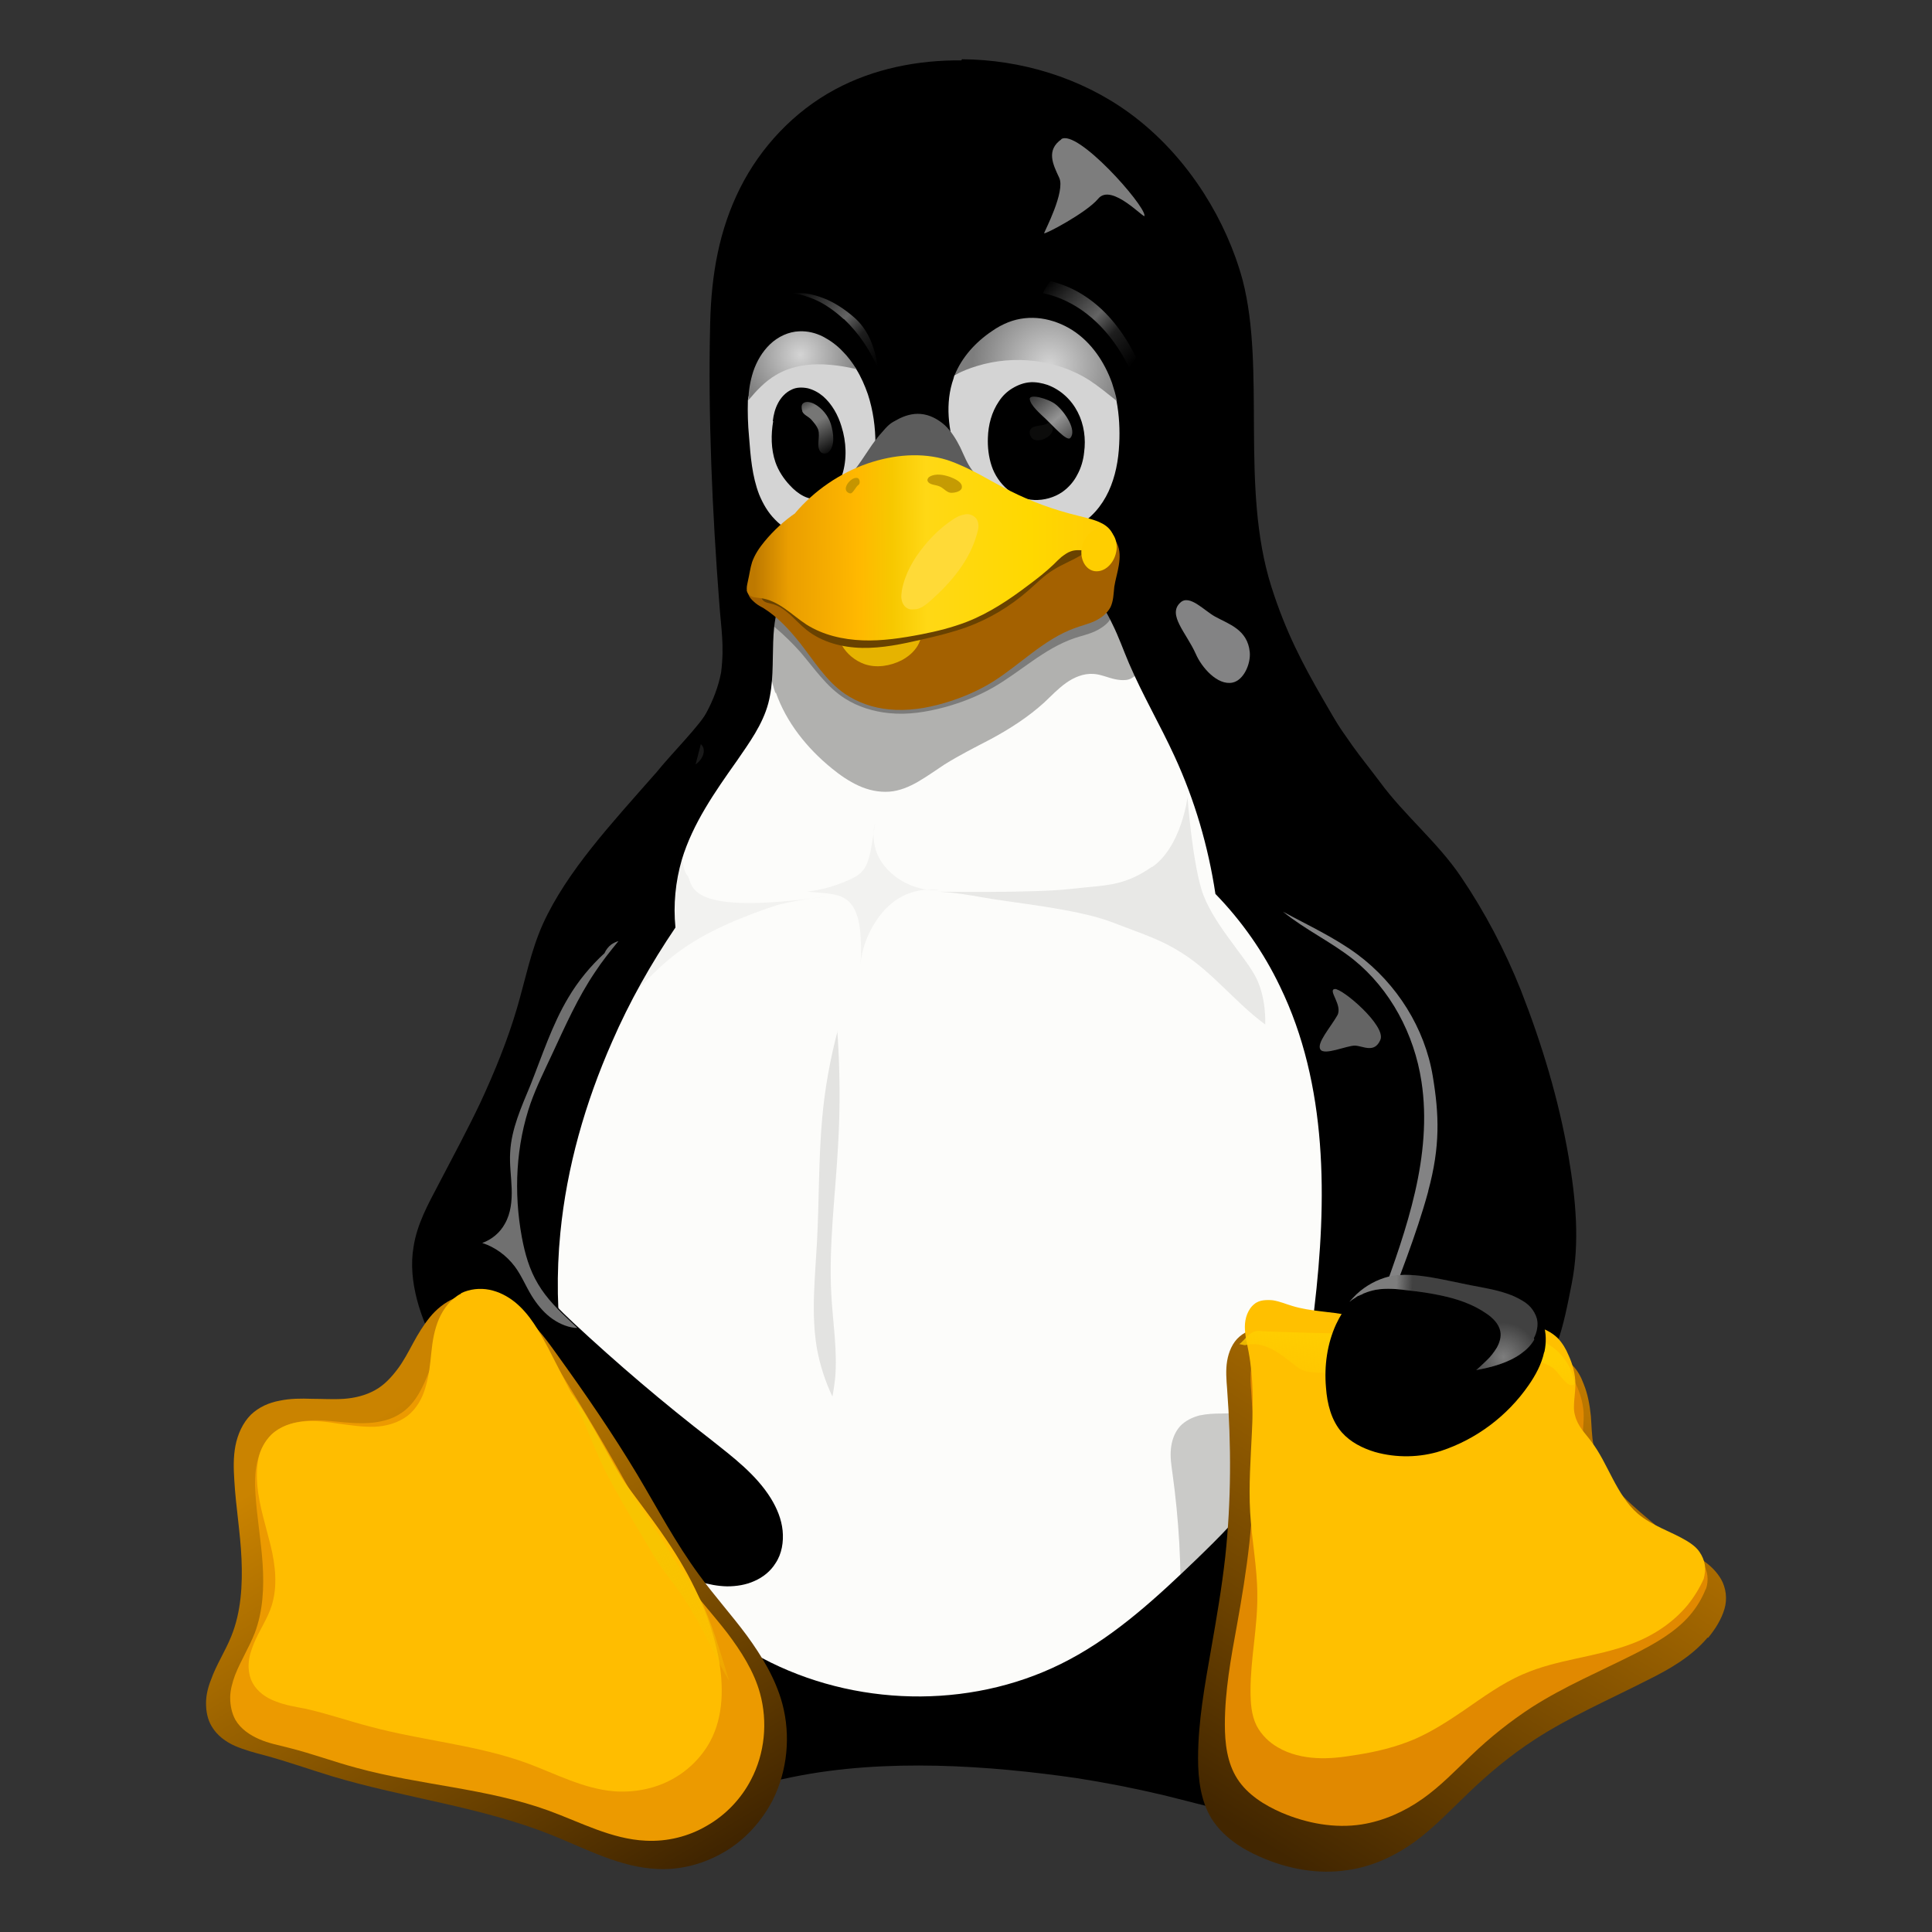 <?xml version="1.0" encoding="UTF-8"?>
<svg id="Capa_1" xmlns="http://www.w3.org/2000/svg" width="512" height="512" version="1.1" xmlns:xlink="http://www.w3.org/1999/xlink" viewBox="0 0 512 512">
  <rect x="0" y="0" width="512" height="512" fill="#333333" stroke="none"/>
  <!-- Generator: Adobe Illustrator 29.2.1, SVG Export Plug-In . SVG Version: 2.1.0 Build 116)  -->
  <defs>
    <style>
      .st0 {
        fill: url(#linear-gradient2);
      }

      .st1 {
        fill: #ec9a00;
      }

      .st2 {
        fill: url(#linear-gradient10);
      }

      .st3 {
        fill: #838384;
      }

      .st4, .st5, .st6, .st7 {
        fill: #7d7d7d;
      }

      .st8 {
        fill: url(#radial-gradient13);
      }

      .st8, .st9, .st5, .st10, .st6, .st11, .st12, .st13, .st14, .st15, .st16, .st7, .st17 {
        isolation: isolate;
      }

      .st8, .st16 {
        opacity: .8;
      }

      .st9 {
        fill: url(#radial-gradient1);
        opacity: .4;
      }

      .st18 {
        fill: url(#radial-gradient10);
      }

      .st19 {
        fill: url(#linear-gradient1);
      }

      .st20 {
        fill: url(#linear-gradient9);
      }

      .st5 {
        opacity: .9;
      }

      .st21 {
        fill: #e6b300;
      }

      .st22 {
        fill: #0c0c0b;
      }

      .st23 {
        fill: url(#radial-gradient11);
      }

      .st24 {
        fill: url(#linear-gradient8);
      }

      .st25 {
        fill: url(#linear-gradient11);
      }

      .st26 {
        fill: #694200;
      }

      .st10 {
        fill: url(#radial-gradient3);
      }

      .st10, .st17 {
        opacity: .3;
      }

      .st27 {
        fill: url(#radial-gradient5);
      }

      .st28 {
        fill: #ffbd00;
      }

      .st6, .st14 {
        opacity: .2;
      }

      .st11 {
        fill: url(#linear-gradient);
      }

      .st11, .st13 {
        opacity: .2;
      }

      .st29 {
        fill: url(#radial-gradient7);
      }

      .st12 {
        opacity: .1;
      }

      .st30 {
        fill: url(#linear-gradient7);
      }

      .st13 {
        fill: url(#radial-gradient2);
      }

      .st31 {
        fill: #fcfcfa;
      }

      .st14 {
        fill: url(#radial-gradient);
      }

      .st32 {
        fill: url(#linear-gradient4);
      }

      .st33 {
        fill-opacity: .3;
      }

      .st34 {
        fill: url(#linear-gradient5);
      }

      .st15 {
        opacity: .3;
      }

      .st35 {
        fill: url(#radial-gradient8);
      }

      .st36 {
        fill: url(#linear-gradient3);
      }

      .st37 {
        fill: url(#radial-gradient6);
      }

      .st38 {
        fill: #e18900;
      }

      .st16 {
        fill: url(#radial-gradient12);
      }

      .st39 {
        fill: url(#linear-gradient6);
      }

      .st7 {
        opacity: .8;
      }

      .st40 {
        fill: #ffda37;
      }

      .st41 {
        fill: #ffc000;
      }

      .st42 {
        fill: url(#radial-gradient9);
      }

      .st17 {
        fill: url(#radial-gradient4);
      }
    </style>
    <radialGradient id="radial-gradient" cx="1939.8" cy="-6481.8" fx="1939.8" fy="-6481.8" r="44.3" gradientTransform="translate(1732.1 5191.2) rotate(-180) scale(.8 -.8)" gradientUnits="userSpaceOnUse">
      <stop offset="0" stop-color="#000"/>
      <stop offset="1" stop-color="#000" stop-opacity=".2"/>
    </radialGradient>
    <radialGradient id="radial-gradient1" cx="456.2" cy="-6456.3" fx="456.2" fy="-6456.3" r="44.3" gradientTransform="translate(-167 5191.2) scale(1 .8)" gradientUnits="userSpaceOnUse">
      <stop offset="0" stop-color="#000"/>
      <stop offset="1" stop-color="#000" stop-opacity=".2"/>
    </radialGradient>
    <radialGradient id="radial-gradient2" cx="397.1" cy="-5621.7" fx="397.1" fy="-5621.7" r="17.5" gradientTransform="translate(-167 6266) scale(1 1.1)" gradientUnits="userSpaceOnUse">
      <stop offset="0" stop-color="#000"/>
      <stop offset="1" stop-color="#000" stop-opacity=".2"/>
    </radialGradient>
    <linearGradient id="linear-gradient" x1="545.8" y1="-5613.7" x2="551.8" y2="-5569.2" gradientTransform="translate(-198.3 6022.8) scale(1 1)" gradientUnits="userSpaceOnUse">
      <stop offset="0" stop-color="#000"/>
      <stop offset="1" stop-color="#000" stop-opacity="0"/>
    </linearGradient>
    <linearGradient id="linear-gradient1" x1="599.8" y1="-5535.3" x2="677.5" y2="-5661.3" gradientTransform="translate(-267 6022.8)" gradientUnits="userSpaceOnUse">
      <stop offset="0" stop-color="#422600"/>
      <stop offset="1" stop-color="#be7900"/>
    </linearGradient>
    <linearGradient id="linear-gradient2" x1="540.5" y1="-5664.4" x2="538.2" y2="-5643.9" gradientTransform="translate(-167 6020.8)" gradientUnits="userSpaceOnUse">
      <stop offset="0" stop-color="#ffcd00"/>
      <stop offset="1" stop-color="#ffcd00" stop-opacity="0"/>
    </linearGradient>
    <linearGradient id="linear-gradient3" x1="186.4" y1="-5641" x2="263.5" y2="-5511.6" gradientTransform="translate(-97 6022.8)" gradientUnits="userSpaceOnUse">
      <stop offset="0" stop-color="#ca8300"/>
      <stop offset="1" stop-color="#3b2100"/>
    </linearGradient>
    <linearGradient id="linear-gradient4" x1="272.4" y1="-5610.6" x2="296.6" y2="-5564.9" gradientTransform="translate(-97.5 6021.1)" gradientUnits="userSpaceOnUse">
      <stop offset="0" stop-color="#f8c400"/>
      <stop offset="1" stop-color="#f8c400" stop-opacity="0"/>
    </linearGradient>
    <radialGradient id="radial-gradient3" cx="285.3" cy="-4822.7" fx="285.3" fy="-4822.7" r="27.2" gradientTransform="translate(-1776 6903.4) rotate(15) scale(1.4 1.4)" gradientUnits="userSpaceOnUse">
      <stop offset="0" stop-color="#0b0200"/>
      <stop offset=".6" stop-color="#bb5a00" stop-opacity=".8"/>
      <stop offset="1" stop-color="#ff9200" stop-opacity="0"/>
    </radialGradient>
    <radialGradient id="radial-gradient4" cx="121.9" cy="-5403.7" fx="121.9" fy="-5403.7" r="27.2" gradientTransform="translate(-1776 5705.7) rotate(11) scale(1.3 1) skewX(-7.4)" gradientUnits="userSpaceOnUse">
      <stop offset="0" stop-color="#0b0200"/>
      <stop offset=".6" stop-color="#bb5a00" stop-opacity=".8"/>
      <stop offset="1" stop-color="#ff9200" stop-opacity="0"/>
    </radialGradient>
    <radialGradient id="radial-gradient5" cx="398.4" cy="-870.3" fx="398.4" fy="-870.3" r="9.2" gradientTransform="translate(0 -510.7) scale(1 -1)" gradientUnits="userSpaceOnUse">
      <stop offset="0" stop-color="#7d7d7d"/>
      <stop offset="1" stop-color="#7d7d7d" stop-opacity=".3"/>
    </radialGradient>
    <linearGradient id="linear-gradient5" x1="369.6" y1="-860.7" x2="373.9" y2="-860.9" gradientTransform="translate(0 -510.7) scale(1 -1)" gradientUnits="userSpaceOnUse">
      <stop offset="0" stop-color="#7d7d7d"/>
      <stop offset="1" stop-color="#7d7d7d" stop-opacity=".3"/>
    </linearGradient>
    <radialGradient id="radial-gradient6" cx="259.4" cy="-5468.2" fx="259.4" fy="-5468.2" r="23" gradientTransform="translate(166.2 6946.9) rotate(-2.4) scale(.8 1.2) skewX(-1.6)" gradientUnits="userSpaceOnUse">
      <stop offset="0" stop-color="#fdfdfb"/>
      <stop offset=".8" stop-color="#fdfdfb"/>
      <stop offset="1" stop-color="#d4d4d4"/>
    </radialGradient>
    <linearGradient id="linear-gradient6" x1="278.8" y1="-5919.5" x2="288.2" y2="-5902.7" gradientTransform="translate(-67 6022.8)" gradientUnits="userSpaceOnUse">
      <stop offset="0" stop-color="#767675" stop-opacity="0"/>
      <stop offset=".3" stop-color="#767675"/>
      <stop offset=".5" stop-color="#767675"/>
      <stop offset="1" stop-color="#767675" stop-opacity="0"/>
    </linearGradient>
    <radialGradient id="radial-gradient7" cx="212.1" cy="-604.7" fx="212.1" fy="-604.7" r="16.4" gradientTransform="translate(0 -510.7) scale(1 -1)" gradientUnits="userSpaceOnUse">
      <stop offset="0" stop-color="#d4d4d4"/>
      <stop offset="1" stop-color="#7d7d7d"/>
    </radialGradient>
    <linearGradient id="linear-gradient7" x1="369.1" y1="-5947.9" x2="390.8" y2="-5927" gradientTransform="translate(-157 6022.8)" gradientUnits="userSpaceOnUse">
      <stop offset="0" stop-color="#646464" stop-opacity="0"/>
      <stop offset=".3" stop-color="#646464" stop-opacity=".6"/>
      <stop offset=".5" stop-color="#646464"/>
      <stop offset=".7" stop-color="#646464" stop-opacity=".3"/>
      <stop offset="1" stop-color="#646464" stop-opacity="0"/>
    </linearGradient>
    <radialGradient id="radial-gradient8" cx="479.8" cy="-5461.3" fx="479.8" fy="-5461.3" r="22.5" gradientTransform="translate(-30.6 6946.9) rotate(-1.8) scale(1.1 1.2)" gradientUnits="userSpaceOnUse">
      <stop offset="0" stop-color="#fdfdfb"/>
      <stop offset=".8" stop-color="#fdfdfb"/>
      <stop offset="1" stop-color="#d4d4d4"/>
    </radialGradient>
    <linearGradient id="linear-gradient8" x1="351.5" y1="-5918.2" x2="362.4" y2="-5905.4" gradientTransform="translate(-77 6022.8)" gradientUnits="userSpaceOnUse">
      <stop offset="0" stop-color="#949494" stop-opacity=".4"/>
      <stop offset=".5" stop-color="#949494"/>
      <stop offset="1" stop-color="#949494" stop-opacity=".4"/>
    </linearGradient>
    <radialGradient id="radial-gradient9" cx="278.1" cy="-607.4" fx="278.1" fy="-607.4" r="20.4" gradientTransform="translate(0 -510.7) scale(1 -1)" gradientUnits="userSpaceOnUse">
      <stop offset="0" stop-color="#d4d4d4"/>
      <stop offset="1" stop-color="#7d7d7d"/>
    </radialGradient>
    <linearGradient id="linear-gradient9" x1="435" y1="-5948.8" x2="458" y2="-5927.1" gradientTransform="translate(-157 6022.8)" gradientUnits="userSpaceOnUse">
      <stop offset="0" stop-color="#646464" stop-opacity="0"/>
      <stop offset=".3" stop-color="#646464" stop-opacity=".6"/>
      <stop offset=".5" stop-color="#646464"/>
      <stop offset=".7" stop-color="#646464" stop-opacity=".3"/>
      <stop offset="1" stop-color="#646464" stop-opacity="0"/>
    </linearGradient>
    <radialGradient id="radial-gradient10" cx="2017.6" cy="-6452.8" fx="2017.6" fy="-6452.8" r="24.9" gradientTransform="translate(1799.1 5239.2) rotate(-36) scale(.9 .8)" gradientUnits="userSpaceOnUse">
      <stop offset="0" stop-color="#000"/>
      <stop offset=".7" stop-color="#000"/>
      <stop offset="1" stop-color="#5c5c5c"/>
    </radialGradient>
    <radialGradient id="radial-gradient11" cx="1352.2" cy="-6874.8" fx="1352.2" fy="-6874.8" r="50.3" gradientTransform="translate(858.9 5190.3) rotate(-22.4) scale(1 .7)" gradientUnits="userSpaceOnUse">
      <stop offset="0" stop-color="#e59400"/>
      <stop offset=".8" stop-color="#eb9c00"/>
      <stop offset=".9" stop-color="#c87f00"/>
      <stop offset="1" stop-color="#a46100"/>
    </radialGradient>
    <linearGradient id="linear-gradient10" x1="366.9" y1="-5877.5" x2="458.2" y2="-5878.2" gradientTransform="translate(-167 6022.8)" gradientUnits="userSpaceOnUse">
      <stop offset="0" stop-color="#be7900"/>
      <stop offset=".1" stop-color="#ea9e00"/>
      <stop offset=".3" stop-color="#ffb800"/>
      <stop offset=".4" stop-color="#f7c800"/>
      <stop offset=".5" stop-color="#ffd815"/>
      <stop offset=".8" stop-color="#ffd800"/>
      <stop offset="1" stop-color="#ffcd04"/>
    </linearGradient>
    <radialGradient id="radial-gradient12" cx="206.7" cy="-7548.9" fx="206.7" fy="-7548.9" r="5.2" gradientTransform="translate(43 4531.5) scale(1 .6)" gradientUnits="userSpaceOnUse">
      <stop offset="0" stop-color="#3d2400"/>
      <stop offset=".6" stop-color="#7e5100"/>
      <stop offset="1" stop-color="#b78c00"/>
    </radialGradient>
    <radialGradient id="radial-gradient13" cx="183.2" cy="-5732.8" fx="183.2" fy="-5732.8" r="2.5" gradientTransform="translate(43 6291.7) scale(1 1.1)" gradientUnits="userSpaceOnUse">
      <stop offset="0" stop-color="#3d2400"/>
      <stop offset=".6" stop-color="#7e5100"/>
      <stop offset="1" stop-color="#b78c00"/>
    </radialGradient>
    <linearGradient id="linear-gradient11" x1="206.1" y1="-5091.2" x2="206.8" y2="-5086.7" gradientTransform="translate(-801.1 7871.6) scale(1.1 1.5) skewX(-8.8)" gradientUnits="userSpaceOnUse">
      <stop offset="0" stop-color="#ffce00"/>
      <stop offset="1" stop-color="#ea9b00"/>
    </linearGradient>
  </defs>
  <path id="path28712-2" d="M254.8,16c-11.6-.1-23.3,2.2-33.5,7.7-10.8,5.8-19.7,15.2-25.2,26.2-5.5,11-7.6,22.8-7.9,35.8-.6,24.6.6,50.5,2.4,73.9.5,7.1,1.4,11.3.5,18.6-3,15.6-16.7,26-23.9,39.7-8,15.1-11.4,32.1-17.4,48.1-5.5,14.6-13.3,28.3-18.5,43-7.3,20.6-9.5,43.2-4.7,64.5,3.7,16.2,11.4,31.5,21.8,44.5-1.5,2.7-3,5.4-4.5,8.1-4.8,8.3-10.7,16.2-13.4,25.4-1.4,4.6-1.9,9.5-1,14.2s3.3,9.2,7,12.2c2.5,2,5.4,3.2,8.5,3.9,3.1.7,6.2.9,9.4.8,11.9-.3,23.5-3.9,35.1-6.9,6.9-1.8,13.8-3.4,20.7-4.8,24.6-5,52.1-3,75,.3,7.7,1.2,15.4,2.7,23,4.5,11.9,2.9,23.8,6.6,36.1,6.9,3.2,0,6.5,0,9.6-.8,3.2-.7,6.2-2,8.7-4,3.8-3,6.2-7.5,7-12.3s.3-9.7-1-14.3c-2.8-9.2-8.7-17.1-13.6-25.4-1.9-3.3-3.7-6.6-5.7-9.9,14.8-16.6,26.7-35.9,33.6-57,7.5-23.1,8.9-47.9,5.7-72-3.2-24.1-10.8-47.4-20.8-69.5-12.6-27.7-23.2-37.7-30.9-62-8.3-26.3-1.4-57.4-7.6-81.2-2.2-8.1-5.7-15.8-10.2-22.9-5.3-8.3-12-15.7-20-21.5-12.7-9.2-28.5-14-44.2-14.1h0Z"/>
  <path id="path29719-5" class="st31" d="M209.4,154.8c-1.7,2.1-2.8,4.7-3.5,7.3-.7,2.6-.9,5.3-1,8.1-.2,5.4.1,10.9-1.3,16.2-1.5,5.6-5,10.4-8.3,15.2-5.8,8.2-11.7,16.6-14.6,26.2-1.7,5.8-2.3,12-1.7,18-6.5,9.6-12.2,19.7-16.8,30.3-7.1,16.1-12,33.2-13.7,50.6-2.1,21.4.6,43.4,9.1,63.2,6.1,14.3,15.2,27.4,27,37.6,6,5.2,12.6,9.6,19.7,13.1,24.6,12.1,55,12.1,79.1-.8,12.6-6.7,23.3-16.6,33.6-26.5,6.2-6,12.4-12.1,17.1-19.3,9.1-13.9,12.3-30.8,14.2-47.2,3.4-28.8,3.6-59.3-9.1-85.4-4.3-9-10.1-17.3-17.1-24.5-1.9-12.6-5.5-24.9-10.8-36.4-3.8-8.3-8.5-16.3-12.1-24.7-1.5-3.5-2.7-7-4.4-10.4-1.6-3.4-3.6-6.7-6.3-9.3-2.8-2.7-6.3-4.6-9.9-5.8-3.7-1.2-7.5-1.8-11.4-1.9-7.7-.4-15.4.6-23.1.3-6.1-.2-12.2-1.3-18.4-1-3.1.2-6.1.7-9,1.9-2.8,1.2-5.5,2.9-7.4,5.3"/>
  <path id="path4400-1" class="st14" d="M182.2,232c1.6,2.5-1,11,37.2,5.5,0,0-6.7.7-13.3,2.3-10.3,3.4-19.3,7.3-26.2,12.4-6.9,5-11.9,11.6-18.2,17.3,0,0,10.2-18.6,12.7-24.2s-.4-5.3,1.6-13.6c2-8.2,6.9-16.2,6.9-16.2,0,0-4,11.7-.8,16.5Z"/>
  <path id="path4400-2-8" class="st9" d="M305.3,229.7c-7.8,5.4-12.4,4.8-21.8,5.9-9.5,1.1-35.1.7-35.1.7,0,0,3.7,0,11.9,1.5,8.2,1.5,25,3,34.4,6.6,9.4,3.6,12.9,4.6,18.6,8.2,8.2,5.2,14.2,13.2,22,18.9,0,0,.4-7.5-2.8-13.1-3.1-5.6-11.6-14.4-14.1-22.7s-3.7-24.4-3.7-24.4c0,0-1.6,13.1-9.4,18.5h0Z"/>
  <path id="path4491-9" class="st13" d="M231.9,218.1c-.3,2.4-.7,4.7-1.1,7-.2,1.1-.5,2.3-.9,3.4-.4,1.1-1,2.1-1.9,2.9-.8.7-1.7,1.2-2.6,1.6-3.6,1.7-7.5,2.8-11.5,3.3,1.6.1,3.2.3,4.7.4,1,.1,2,.2,3,.5,1,.2,1.9.6,2.7,1.2.9.6,1.6,1.5,2.1,2.5,1,1.9,1.4,4.1,1.6,6.3.2,2.8.3,5.6,0,8.4.2-1.9.6-3.7,1.2-5.5,1.1-3.2,2.8-6.2,5-8.7.9-1,1.9-1.9,3-2.7,3.4-2.4,7.6-3.4,11.7-2.8-4.1.2-8.3-1.1-11.6-3.6-1.7-1.3-3.1-2.8-4.2-4.7-1.6-2.9-2-6.3-1.2-9.5"/>
  <path id="path4542-7" class="st12" d="M222,273.1c-2,7.6-3.4,15.3-4.1,23.1-1,11-.8,22.1-1.4,33.1-.5,9.4-1.6,18.8,0,28.1.8,4.4,2.2,8.7,4.1,12.7.3-1.5.5-3.1.7-4.6.7-7.5-.6-15-1-22.5-.7-13.2,1.1-26.3,1.8-39.5.6-10.1.5-20.2-.2-30.3h0"/>
  <path id="path28767-9-3" class="st6" d="M186.5,198.7c-.2-2.3-3.5-2.7-5-1.5-1.2,1-2.4,4.3-1.3,5.6,1.7,2.1,6.6-.9,6.3-4.1Z"/>
  <path id="path15189-4" class="st7" d="M353.7,262.1c1.9-.3,13.8,9.8,12.1,13.5-1.6,3.7-4.7,1.5-6.8,1.5s-8.1,2.7-9.1,1,2.6-5.7,4.5-9c1.5-2.7-2.6-6.7-.7-7h0Z"/>
  <path id="path28767-3" class="st4" d="M281.3,36.9c-4.1,2.9-2.3,6.6-.6,10.2s-3.9,14.2-4,14.7c0,.5,11.2-5.4,14.3-9.1,3.6-4.5,12.8,6,12.3,4.4,0-2.9-17.9-23.1-22.1-20.2Z"/>
  <path id="path4596-3" class="st3" d="M312.8,159.7c-3.5,3.2,1.6,8,4.1,13.6,1.5,3.5,5.7,8.4,9.7,7.6,3-.6,4.9-5,4.6-8.1-.6-6-5.6-7.4-9.2-9.4-2.9-1.6-6.8-6-9.2-3.7Z"/>
  <path id="path28461-8-7" class="st33" d="M205.6,183.5c2.8,8,8.3,14.8,14.8,20.1,2.2,1.8,4.5,3.4,7.1,4.6s5.4,1.8,8.2,1.6c2.7-.2,5.3-1.3,7.7-2.7,2.4-1.4,4.6-3,6.9-4.5,4-2.5,8.2-4.6,12.4-6.8,5-2.7,9.8-5.8,14-9.6,1.9-1.8,3.7-3.7,5.8-5.2s4.7-2.6,7.3-2.4c1.9.1,3.8,1,5.7,1.4,1,.2,1.9.3,2.9.2,1-.1,1.9-.6,2.6-1.3.8-.9,1.2-2.1,1.1-3.3,0-1.2-.5-2.3-1-3.4-1.1-2.1-2.8-3.9-3.6-6.2-.7-2-.5-4.2-.5-6.3,0-2.1,0-4.3-1-6.2-.7-1.4-2-2.6-3.4-3.3-1.4-.8-3-1.1-4.6-1.3-3.2-.3-6.5.3-9.7.5-4.3.2-8.6-.3-12.9,0-5.4.3-10.6,1.9-16,1.9-6.1,0-12.2-2-18.3-1-2.6.4-5.1,1.4-7.6,2.2s-5.1,1.6-7.7,1.5c-3,0-5.9-1.1-8.8-1.3-1.5-.1-3,0-4.4.5-1.4.5-2.7,1.5-3.3,2.8-.4.8-.6,1.6-.6,2.5,0,.9,0,1.7.3,2.5.4,1.7,1.2,3.2,1.8,4.8,2.3,5.7,2.7,12,4.7,17.9"/>
  <path id="path28461-84-3" class="st15" d="M197.9,160.8c5.3,3.3,10.1,7.4,14.2,12,3.7,4.3,6.9,9.2,11.8,12.3,3.4,2.2,7.6,3.5,11.8,3.9,4.9.5,9.9-.3,14.7-1.6,4.4-1.2,8.7-2.9,12.6-5.1,7.4-4.2,13.6-10.4,21.8-13.2,1.8-.6,3.7-1,5.4-1.8s3.3-1.9,4.2-3.4c.8-1.5.8-3.3,1-4.9.3-1.8.9-3.5,1.2-5.3.3-1.8.4-3.7-.5-5.3-.7-1.4-1.9-2.4-3.4-3.1-1.4-.7-3.1-1-4.7-1.1-3.2-.1-6.4.6-9.7.9-4.3.4-8.6-.1-12.9,0-5.3.1-10.6,1.3-16,1.5-6.1.3-12.2-.6-18.3-.8-2.6,0-5.3,0-7.9.4s-5.2,1.2-7.3,2.6c-2.1,1.3-3.9,3.1-5.8,4.6-1,.8-2,1.5-3.2,2-1.1.5-2.4.9-3.7,1-.7,0-1.3,0-2,0-1.1.2-2.1.7-2.7,1.6s-.9,1.9-.7,2.9h0"/>
  <path id="path29705-5-0" d="M358.7,254.3c9.8,7.9,16.1,19.9,18,32.3,1.5,9.7.5,19.7-1.7,29.3s-5.6,18.9-8.9,28.1c-1.3,3.7-2.7,7.4-3.2,11.3-.5,3.9-.2,8,1.7,11.5,2.1,4,6.2,6.7,10.5,8,4.3,1.3,8.9,1.2,13.2.2,4.3-1.1,11.6-2.5,15.1-5.2,8.9-6.9,11-18.9,13.1-29.5,2.2-11,1.1-22.5-.8-33.7-2.6-15.2-7.1-30-12.7-44.3-4.2-10.5-9.5-20.6-15.8-29.9-6.2-9.2-15-16.3-21.6-25.3-2.3-3.1-5-6.4-7.2-9.5-4.8-6.8-3.7-5.5-6.7-9.9-2.2-3.2-5.6-4.3-9.2-5.7-3.6-1.4-7.6-1.8-11.3-.8-4.9,1.4-8.9,5.2-11,9.8s-2.5,9.9-1.7,14.9c1.1,6.5,4,12.4,7.3,18.1,3.8,6.4,8.1,12.5,13.8,17.2,5.9,4.9,13.1,8.2,19.1,13"/>
  <path id="path14967-1-0" d="M173.5,205.2c-11.4,13-23.2,25.6-29.6,39.6-3.2,7.1-4.7,14.9-6.9,22.4-2.5,8.5-5.9,16.8-9.6,24.8-3.5,7.4-7.4,14.6-11.2,21.9-2.8,5.3-5.7,10.6-6.6,16.5-.8,4.6-.3,9.4.9,14,1.2,4.6,3.1,8.9,5.2,13.1,9.2,17.9,22.9,33.3,39.2,45.1,7.4,5.4,15.3,10,23.6,13.8,4.5,2.1,9.2,3.9,14.2,4,2.5,0,5-.4,7.2-1.4,2.3-1,4.3-2.6,5.6-4.7,1.7-2.5,2.2-5.7,1.9-8.7-.3-3-1.5-5.9-3.1-8.5-3.9-6.3-10-10.9-15.8-15.5-12.7-9.8-24.9-20.2-36.6-31.1-3.3-3.1-6.6-6.3-8.9-10.2-2.3-3.8-3.5-8.1-4.3-12.4-2.3-11.9-1.7-24.4,2.4-35.8,1.6-4.5,3.7-8.7,5.7-13,3.5-7.4,6.8-15,11.4-21.8,5.7-8.5,13.4-15.6,18-24.7,3.9-7.7,5.5-16.3,7-24.8,1.2-6.6,3.5-13.1,4.6-19.8-2.3,4.3-9.6,11.4-14.1,17h0Z"/>
  <path class="st3" d="M378.5,315.7c-3.2,11.8-7.9,23.1-12,34.6-1.4,3.9-2.7,7.8-3.6,11.8-.4-2.2-.4-4.5,0-6.8.5-3.9,1.9-7.6,3.2-11.3,3.4-9.3,6.7-18.5,8.9-28.1,2.2-9.6,3.2-19.6,1.7-29.3-1.9-12.5-8.2-24.4-18-32.3-5.9-4.7-12.8-7.9-18.7-12.7,6.6,3.6,13.6,6.8,19.7,11.3,10.5,7.8,17.9,19.6,20,32.3,1.7,10.2,2,18.6-1.2,30.4Z"/>
  <path class="st5" d="M140.7,292.1c-4,11.4-4.6,23.9-2.4,35.8.8,4.3,2,8.6,4.3,12.4,2.3,3.9,5.6,7.1,8.9,10.2.5.5,1,.9,1.5,1.4-.2,0-.4,0-.7,0-2.4-.3-4.7-1.4-6.6-2.9-1.9-1.5-3.5-3.5-4.8-5.6-1.6-2.6-2.7-5.4-4.5-7.8-2.2-2.9-5.2-5.1-8.6-6.2,2.5-.9,4.7-2.7,6-5.1,1.6-2.8,1.9-6.1,1.8-9.3-.1-3.2-.6-6.4-.4-9.6.3-6.2,3-12.1,5.4-17.9,3.1-7.8,5.7-15.9,10-23.1,2.6-4.4,5.9-8.4,9.6-11.8.4-.9,1-1.7,1.8-2.3.6-.4,1.2-.7,1.9-.9-2.2,2.7-4.3,5.3-6.2,8.2-4.6,6.8-7.9,14.3-11.4,21.8-2,4.3-4.1,8.5-5.7,13Z"/>
  <path id="path14483-7-4" class="st11" d="M424.8,420.3c-.8,2.5-1.9,4.9-3.4,7.1-3.3,4.9-8.1,8.5-12.8,11.9-8.1,5.8-16.6,11-24.2,17.6-5.1,4.4-9.7,9.3-14,14.5-3.7,4.4-7.1,9.1-11.3,13-4.2,4-9.2,7.2-14.5,8.9-6.5,2.1-13.4,2-19.6.4-4.4-1.1-8.7-3.1-11.4-6.6-2.7-3.6-3.6-8.3-3.9-13-.6-8.3.4-16.8,1.3-25.2.7-7,1.4-14,1.7-21,.5-12.7-.3-25.3-2-37.6-.3-2.1-.6-4.1-.4-6.3.2-2.1.9-4.3,2.4-6,1.4-1.5,3.3-2.4,5.2-2.9,1.9-.4,3.9-.5,5.8-.5,4.5-.1,9.1-.4,13.6,0,2.8.3,5.6.8,8.4,1,4.7.5,9.6.2,14.3-1.2,5.1-1.5,9.9-4.3,15.1-5.1,2.1-.3,4.2-.3,6.3,0,2.1.3,4.2.9,5.8,2.2,1.2,1,2.1,2.3,2.8,3.7,1,2.1,1.7,4.5,2.1,6.9.3,2.1.4,4.3,1,6.4.9,3.4,3,6.3,5.4,8.6,2.5,2.3,5.4,4.2,8.2,6,2.9,1.8,5.8,3.6,8.8,5.1,1.4.7,2.9,1.3,4.3,2.2s2.7,1.8,3.6,3.1c1.2,1.8,1.7,4.1,1.4,6.4h0"/>
  <path id="path14296-0" class="st19" d="M452.5,434c-4.2,5-10.1,8.4-16,11.3-10,5.1-20.4,9.6-29.8,15.7-6.3,4.1-12.1,8.9-17.5,14.1-4.6,4.4-9.1,9.2-14.3,13-5.3,3.8-11.3,6.6-17.8,7.5-7.8,1.2-15.9-.3-23.1-3.5-5.1-2.2-9.9-5.4-12.9-10.1-2.9-4.7-3.6-10.5-3.6-16,0-9.8,1.8-19.5,3.5-29.2,1.4-8,2.8-16.1,3.7-24.2,1.6-14.8,1.6-29.7.5-44.5-.2-2.5-.4-5,0-7.4s1.4-4.9,3.3-6.5c1.7-1.5,4.1-2.2,6.4-2.3s4.6.2,6.9.6c5.4.8,10.7,1.4,16,2.8,3.3.9,6.5,2,9.8,2.9,5.5,1.5,11.3,2.2,16.9,1.5,6.1-.7,12-3,18.1-2.9,2.5,0,5,.5,7.4,1.3,2.4.8,4.9,1.9,6.7,3.7,1.4,1.4,2.3,3.1,3,5,1.1,2.7,1.6,5.6,1.9,8.5.2,2.6.2,5.2.7,7.7.8,4.2,3,8,5.7,11.2s6,6,9.2,8.7c3.2,2.7,6.5,5.4,10,7.8,1.6,1.1,3.3,2.2,4.9,3.4,1.6,1.2,3,2.7,4,4.4,1.3,2.3,1.7,5.2.9,7.9-.8,2.7-2.4,5.3-4.3,7.6h0Z"/>
  <path id="path14296-3-7" class="st38" d="M452,421.2c-1,2.5-2.4,4.8-4.2,6.9-3.9,4.5-9.3,7.5-14.6,10.2-9.1,4.6-18.6,8.6-27.2,14.1-5.7,3.7-11.1,8-16,12.7-4.2,4-8.3,8.3-13,11.6-4.8,3.4-10.4,5.9-16.2,6.8-7.1,1.1-14.5-.3-21.1-3.1-4.6-2-9.1-4.8-11.8-9-2.7-4.2-3.3-9.4-3.3-14.4,0-8.8,1.6-17.6,3.2-26.3,1.3-7.2,2.5-14.5,3.3-21.8,1.4-13.3,1.4-26.7.5-40-.2-2.2-.3-4.5,0-6.7s1.3-4.4,3-5.9c1.6-1.4,3.7-2,5.8-2.1s4.2.2,6.3.5c4.9.7,9.8,1.3,14.6,2.5,3,.8,6,1.8,9,2.6,5,1.3,10.3,2,15.4,1.4,5.6-.6,11-2.7,16.6-2.6,2.3,0,4.6.5,6.8,1.2,2.2.7,4.4,1.7,6.1,3.3,1.2,1.3,2.1,2.8,2.8,4.5,1,2.4,1.7,5,1.7,7.6,0,2.7-.5,5.5-.2,8.2.3,2.2,1.2,4.3,2.4,6.2s2.6,3.6,4.1,5.3c2.8,3.3,5.6,6.6,9,9.1,4,2.9,8.7,4.5,12.8,7.2,1.2.8,2.4,1.7,3.3,2.9,1.5,2,1.8,4.7,1,7h0"/>
  <path id="path14296-3-1-9" class="st41" d="M451.5,418.4c-1.1,2.5-2.6,4.9-4.3,7-4,4.8-9.3,8.2-15,10.3-9.3,3.5-19.5,4-28.6,8-5.6,2.4-10.6,6.1-15.7,9.6-4.1,2.8-8.3,5.5-12.8,7.5-5.1,2.2-10.5,3.5-15.9,4.3-3.5.6-6.9,1-10.4.8-3.5-.2-7-1-10.1-2.8-2.3-1.3-4.4-3.3-5.7-5.8-1.4-2.8-1.6-6.1-1.6-9.3,0-8.5,1.9-16.8,1.8-25.3,0-7.4-1.5-14.6-1.9-22-.8-14.1,2.2-28.5-.4-42.4-.4-2.2-1-4.4-1-6.7,0-1.1.2-2.3.6-3.3.4-1,1-2,1.9-2.7.7-.6,1.6-.9,2.4-1s1.8-.1,2.6,0c1.8.3,3.4,1,5.1,1.5,4.9,1.5,10,1.4,15,2.5,3.1.7,6.1,1.8,9.2,2.7,5.2,1.4,10.6,2,15.9,1.4,5.7-.7,11.3-2.7,17-2.6,2.4,0,4.7.5,7,1.2,2.3.7,4.5,1.6,6.3,3.4,1.2,1.3,2.1,2.8,2.8,4.5,1.1,2.4,1.8,5,1.8,7.7,0,1.4-.2,2.8-.3,4.1-.1,1.4-.2,2.8.2,4.1.3,1.3,1,2.6,1.8,3.7s1.7,2.1,2.5,3.2c2.3,3,3.9,6.5,5.7,9.9s3.8,6.8,6.6,9.2c3.8,3.3,8.8,4.7,13.1,7.3,1.3.8,2.5,1.7,3.3,2.9.7,1,1.2,2.2,1.4,3.4.2,1.2,0,2.5-.3,3.7h0"/>
  <path id="path16493" class="st0" d="M329.9,356.5c5.3-1.4,9.8,2.6,13.6,5.6,2.5,2.1,6.1,1.6,9.1,1.7,5-.2,10.1.8,15.1.2,9.9-.8,19.7-3.3,29.6-3.7,4.8-.3,10.1-.6,14.2,2.2,1.7,1.2,4.1,6,5.8,4.2-.7-5.1-4.5-10.1-9.6-11.5-4-.6-8.1.5-12.1.1-12-.3-23.9-2.5-35.9-1.9-8.4,0-16.7-.3-25.1-.6-3.3-.7-4.4,2.2-6.2,3.4"/>
  <path id="path4635-1" class="st36" d="M120.3,344.1c2.6-1.1,5.5-1.3,8.2-.8s5.4,1.7,7.7,3.3c4.6,3.1,8.1,7.7,11.3,12.2,7.5,10.4,14.8,21,21.4,32,5.3,8.9,10.2,18.2,16.4,26.6,4,5.5,8.6,10.6,12.6,16,4,5.5,7.6,11.4,9.4,18,2.3,8.5,1.4,17.9-2.6,25.8-2.9,5.5-7.2,10.3-12.6,13.5s-11.6,4.9-17.8,4.6c-9.9-.4-18.9-5.3-28.1-9-18.7-7.5-39-9.8-58.3-15.6-5.9-1.8-11.8-3.9-17.7-5.5-2.7-.7-5.3-1.4-7.9-2.5-2.5-1.1-4.8-2.8-6.2-5.2-1.1-1.8-1.5-4-1.5-6.1,0-2.1.5-4.2,1.3-6.2,1.4-4,3.8-7.6,5.4-11.6,2.6-6.4,3-13.6,2.7-20.5-.3-6.9-1.5-13.8-1.9-20.7-.2-3.1-.3-6.2.3-9.3.6-3,1.9-6,4.1-8.2,2.1-2,4.8-3.2,7.6-3.7,2.8-.6,5.7-.6,8.5-.5,2.9,0,5.7.2,8.6,0,2.8-.2,5.7-.9,8.2-2.3,2.4-1.3,4.3-3.4,5.9-5.5s2.9-4.6,4.2-7c1.3-2.4,2.7-4.7,4.4-6.8,1.7-2.1,3.9-3.9,6.4-5"/>
  <path id="path13596-6" class="st1" d="M124.4,348.6c2.4-.9,5-1.1,7.5-.5,2.5.6,4.8,1.8,6.8,3.3,4,3.1,6.8,7.5,9.5,11.7,6.4,10.4,12.7,20.9,18.6,31.6,4.5,8.1,8.8,16.3,14.3,23.7,3.7,4.9,7.8,9.4,11.6,14.3,3.7,4.9,7.1,10.2,8.7,16,2.1,7.6,1.3,16-2.4,23-2.6,5-6.7,9.3-11.6,12.1-4.9,2.9-10.6,4.3-16.3,4-9-.4-17.3-4.9-25.8-8-16.3-5.9-34-6.7-50.8-11.3-6-1.6-11.9-3.8-17.9-5.3-2.7-.7-5.4-1.2-7.9-2.3-2.5-1.1-4.9-2.7-6.3-5.1-1-1.8-1.4-3.9-1.4-5.9s.6-4.1,1.3-6c1.5-3.8,3.7-7.3,5.2-11.1,2.2-5.8,2.5-12.1,2.1-18.3-.4-6.2-1.5-12.3-1.9-18.5-.2-2.8-.2-5.6.4-8.3.6-2.7,1.7-5.3,3.7-7.3,2.1-2.1,5.1-3.3,8-3.7,3-.5,6-.3,9,0,3,.3,6,.6,9,.4s6-.9,8.5-2.6c2.3-1.5,4-3.8,5.2-6.1,1.3-2.4,2.2-4.9,3.2-7.5,1-2.5,2-5,3.6-7.3,1.5-2.2,3.6-4.2,6.1-5.2"/>
  <path id="path4635-2-4" class="st28" d="M122.2,342.7c2.3-1.1,5-1.4,7.5-.9,2.5.5,4.8,1.7,6.8,3.3,3.9,3.2,6.4,7.7,8.8,12.2,5.3,10.2,10.3,20.7,16.7,30.4,4.6,7,10,13.5,14.7,20.5,6.4,9.4,11.5,19.8,13.7,31,1.4,7.5,1.4,15.6-2.2,22.3-2.4,4.4-6.2,8.1-10.8,10.4-4.5,2.3-9.8,3.2-14.8,2.8-8-.7-15.3-4.6-22.8-7.4-13.4-4.9-27.8-6-41.6-9.7-5.8-1.5-11.5-3.5-17.4-4.8-2.6-.5-5.2-.9-7.7-1.9-2.5-.9-4.8-2.5-6.1-4.8-.9-1.6-1.2-3.5-1.1-5.3.1-1.8.7-3.6,1.4-5.3,1.4-3.4,3.6-6.5,4.7-10,1.6-5.1,1-10.7-.3-16s-3-10.4-3.5-15.8c-.2-2.4-.2-4.8.3-7.2s1.7-4.6,3.4-6.3c2.3-2.2,5.4-3.2,8.5-3.5s6.3.1,9.4.6c3.1.4,6.3.9,9.4.8,3.1-.1,6.3-1,8.8-2.9,2.4-1.9,4-4.7,4.8-7.7.9-2.9,1.2-6,1.5-9s.8-6.1,2-8.9c1.2-2.8,3.2-5.4,5.9-6.8"/>
  <path id="path4792-8" class="st32" d="M150.7,368.3c4.2,7.6,6.8,16.4,11,24,3.8,7.1,8.2,14.3,12.1,20.9,1.7,2.9,5.8,7.4,9.9,14.3,3.7,6.3,7.5,15,9.6,18-1.2-3.4-3.7-12.7-6.6-19.3-2.8-6.2-6-9.7-8-13-3.9-6.5-8.1-12.4-12.1-18.6-5.5-8.6-9.8-18.2-15.8-26.3h0Z"/>
  <path id="path29714-8-2" class="st10" d="M401.3,367.8c-.9-1.8-2.6-3.1-4.4-3.9-1.8-.8-3.9-1-5.9-1-4,0-8,1.1-12,.7-3.4-.3-6.6-1.6-9.8-2.4-3.4-.8-7-1.1-10.3-.2-3.6,1-6.8,3.4-8.8,6.5-1.8,2.8-2.6,6.1-2.8,9.3-.3,3.3,0,6.6.4,9.8.2,2.4.5,4.7,1.1,7,.6,2.3,1.5,4.6,2.9,6.5,2,2.8,5,4.7,8.2,5.9,5.2,1.9,11.2,1.8,16.4-.3,9.1-4,16.9-11.1,21.6-19.9,1.7-3.1,3-6.5,3.8-10,.3-1.4.6-2.8.6-4.2,0-1.4-.2-2.9-.9-4.1"/>
  <path id="path29714-8-3-0" class="st17" d="M401.3,362.7c-.9-1.3-2.6-2.2-4.4-2.8-1.8-.6-3.9-.7-5.9-.7-4,0-8,.8-12,.5-3.4-.2-6.6-1.1-9.8-1.7-3.4-.6-7-.8-10.3-.2-3.6.7-6.8,2.4-8.8,4.7-1.8,2-2.6,4.4-2.8,6.8s0,4.7.4,7.1c.2,1.7.5,3.4,1.1,5.1.6,1.7,1.5,3.3,2.9,4.7,2,2,5,3.4,8.2,4.3,5.2,1.4,11.2,1.3,16.4-.2,9.1-2.9,16.9-8,21.6-14.4,1.7-2.3,3-4.7,3.8-7.2.3-1,.6-2,.6-3,0-1-.2-2.1-.9-3"/>
  <path d="M409.2,358.4c-.7,3.2-2.3,6.1-4.1,8.7-5.6,8.1-13.8,14.3-23.2,17.4-5.6,1.8-11.8,1.9-17.5.3-3.3-1-6.5-2.6-8.8-5.2-2.8-3.2-3.9-7.6-4.2-11.9-.5-5.7.3-11.6,2.7-16.8,1-2.1,2.2-4.1,3.7-5.8.6-.7,1.3-1.4,2-2.1,2.4-2.2,5.3-3.8,8.5-4.6,3.6-.8,7.4-.4,11.1.2,3.5.6,7,1.4,10.5,2.1,3.7.7,7.5,1.3,11,2.7,1.2.5,2.3,1.1,3.4,1.8.5.3,1,.7,1.5,1.1,1.4,1.3,2.6,2.9,3.2,4.6.8,2.3.8,4.9.3,7.3Z"/>
  <path class="st27" d="M406.6,355c-.9,1.6-2.2,2.8-3.6,3.8-3.4,2.4-7.6,3.5-11.8,4.3.9-.8,1.8-1.6,2.7-2.5,1.1-1,2-2.2,2.8-3.5.7-1.3,1.2-2.8.9-4.3-.2-1-.7-1.9-1.4-2.7-.7-.8-1.4-1.4-2.3-2-3.6-2.5-7.8-3.9-12.1-4.8-2.8-.6-5.6-1-8.4-1.3-2.9-.4-5.9-.7-8.8-.2-1,.2-2.1.5-3,.9-.2,0-.4.2-.6.3,0,0-.2,0-.2.1-.2,0-.5.2-.7.3,0,0,0,0-.1,0-.3.1-.5.3-.8.5-.3.2-.5.3-.8.5-.3.2-.5.4-.8.6.6-.7,1.3-1.4,2-2.1,2.4-2.2,5.3-3.8,8.5-4.6,3.6-.8,7.4-.4,11.1.2,3.5.6,7,1.4,10.5,2.1,3.7.7,7.5,1.3,11,2.7,1.2.5,2.3,1.1,3.4,1.8.1.1.3.2.4.3.2.2.4.3.6.5.2.2.4.4.5.5.8.9,1.4,2,1.7,3.1.4,1.7,0,3.6-.8,5.1Z"/>
  <path class="st34" d="M406.6,355c-.9,1.6-2.2,2.8-3.6,3.8-3.4,2.4-7.6,3.5-11.8,4.3.9-.8,1.8-1.6,2.7-2.5,1.1-1,2-2.2,2.8-3.5.7-1.3,1.2-2.8.9-4.3-.2-1-.7-1.9-1.4-2.7-.7-.8-1.4-1.4-2.3-2-3.6-2.5-7.8-3.9-12.1-4.8-2.8-.6-5.6-1-8.4-1.3-2.9-.4-5.9-.7-8.8-.2-1,.2-2.1.5-3,.9-.2,0-.4.2-.6.3,0,0-.2,0-.2.1-.2,0-.5.2-.7.3,0,0,0,0-.1,0-.3.1-.5.3-.8.5-.3.2-.5.3-.8.5s-.5.4-.8.6h0c.6-.7,1.3-1.4,2-2.1,2.4-2.2,5.3-3.8,8.5-4.6,3.6-.8,7.4-.4,11.1.2,3.5.6,7,1.4,10.5,2.1,3.7.7,7.5,1.3,11,2.7,1.2.5,2.3,1.1,3.4,1.8.1.1.3.2.4.3.2.2.4.3.6.5.2.2.4.4.5.5.8.9,1.4,2,1.7,3.1.4,1.7,0,3.6-.8,5.1Z"/>
  <path id="path28795-9-5" class="st37" d="M211.5,90.3c-2.9.2-4.6.6-6.7,2.5s-2.5,3.5-3.4,6.3c-.8,2.5-3,4.4-3.2,7-.1,3.2,0,6.4.3,9.6.4,5.2.8,10.5,2.7,15.4,1,2.4,2.3,4.7,4.2,6.6,1.8,1.9,4.1,3.3,6.7,3.9,2.4.6,4.9.5,7.2-.3,2.3-.7,4.5-2.1,6.2-3.8,2.6-2.5,4.3-5.8,5.3-9.2,1-3.4,1.3-7,1.2-10.6,0-4.5-.6-8.9-2-13.2-.8-2.3-1.8-4.6-3.1-6.7-1-1.7-3.5-1.7-4.9-3.2-1.5-1.6-3.3-1.4-5.3-2.4s-3.1-2.1-5.3-2"/>
  <g id="g605">
    <path id="path29453-9" d="M204.9,111.6c-.6,3.6-.6,7.4.6,10.9.8,2.3,2.2,4.4,3.8,6.1,1.1,1.2,2.3,2.2,3.7,2.9,1.4.7,3.1,1,4.6.6,1.4-.4,2.7-1.3,3.6-2.4.9-1.1,1.5-2.5,2-3.9,1.3-4.1,1.1-8.7-.2-12.8-.9-3-2.5-5.9-4.9-8-1.2-1-2.5-1.7-4-2.1-1.5-.3-3.1-.3-4.4.4-1.5.7-2.7,2-3.5,3.5-.8,1.5-1.2,3.1-1.4,4.8"/>
    <path id="path29465-8" class="st39" d="M212.6,109c.4,1,1.7,1.4,2.4,2.2.7.8,1.4,1.6,1.8,2.6.7,1.9-.7,4.7.8,6.1.5.4,1.4.4,1.9,0,1.9-1.7,1.4-5.1.7-7.5-.7-2.2-2.3-4.2-4.3-5.3-.9-.5-2.3-.9-3.1-.2-.5.4-.4,1.4-.2,2Z"/>
  </g>
  <path class="st29" d="M226.9,97.8c-2.2-.5-4.4-.9-6.7-1.1-5-.5-10.3.1-14.6,2.7-2.9,1.7-5.2,4.2-7.3,6.7.1-2.6.5-5.1,1.3-7.6.9-2.7,2.4-5.3,4.5-7.3,2.1-2,4.9-3.3,7.7-3.4,2.2-.1,4.3.4,6.3,1.4,1.9,1,3.7,2.3,5.2,3.9,1.4,1.4,2.6,3,3.7,4.8Z"/>
  <path id="path28795-9-2-2" class="st30" d="M223.7,84.6c4,3.8,7.1,8.5,9.1,13.4-.9-5.5-2.3-9.9-5.9-13.4-2.2-2-4.7-3.8-7.5-5.1-2.5-1.1-5.2-1.8-6.8-1.8-1.6,0-1.9,0-2.3,0-.3,0-.6,0,.4.1s3.3.7,5.7,1.8c2.4,1.1,4.9,2.9,7.1,4.9Z"/>
  <path id="path28795-3" class="st35" d="M264.9,91.9c-4.2,2.9-11.9,7.5-11.9,7.5-.2.3-.2.6-.3.9-2.3,6.5-1.4,13.7.8,20.2,2.3,6.7,6.1,13,11.9,17,2.9,2,6.3,3.4,9.7,3.8,3.5.4,7.1-.2,10.2-1.8,3.8-2,6.7-5.4,8.5-9.3,1.8-3.9,2.6-8.2,2.8-12.5.2-3.8,0-7.7-.7-11.4-.3-1.6-2.5-2.8-3-4.3-1.9-5.6-5.8-6.5-10.8-9.8-2.5-1.6-4.5-2.6-7.4-3-2.9-.4-3.4-.3-6.1.7-1.6.6-2.3,1.1-3.7,2"/>
  <g id="g613">
    <path id="path28879-6" d="M273.1,101.3c-1.7.1-3.3.7-4.8,1.6s-2.7,2.1-3.6,3.5c-1.9,2.8-2.8,6.2-2.9,9.6-.1,2.5.2,5.1,1,7.5s2.3,4.6,4.2,6.2c2,1.7,4.6,2.7,7.1,2.8s5.2-.6,7.4-2.1c1.7-1.2,3.1-2.8,4-4.6,1-1.8,1.6-3.9,1.8-5.9.5-3.6,0-7.4-1.7-10.7-1.7-3.3-4.5-5.9-8-7.2-1.5-.5-3.1-.8-4.7-.7"/>
    <path id="path28891-5" class="st22" d="M277.2,112.4c-1.4.6-3.6.2-4.2,1.6-.4.8.2,2.2,1,2.5,1.7.7,4.3-.6,4.9-2.2.3-.7-.2-1.9-.9-2.2-.3-.1-.5.2-.8.3Z"/>
    <path id="path28887-6" class="st24" d="M283.6,116.1c1.9-1.9-1.3-6.9-3.8-8.9-1.8-1.5-7.1-3-6.9-1.4s2.6,3.7,4.2,5.2c2,1.9,5.6,6,6.5,5.1Z"/>
  </g>
  <path class="st42" d="M296,106.3c-2.4-1.9-4.8-3.9-7.4-5.6-8.7-5.5-19.9-6.7-29.7-3.7-2,.6-4,1.4-5.9,2.4,1.9-4.7,5.5-8.7,9.8-11.6,1.4-1,2.9-1.8,4.4-2.4,2.8-1.1,5.8-1.4,8.7-1,2.9.4,5.8,1.5,8.3,3.1,5,3.2,8.5,8.4,10.5,14,.5,1.6,1,3.1,1.3,4.8Z"/>
  <path id="path28795-92-2" class="st20" d="M278.4,74.5c-.8,1-1.5,2-2,3.2,3.5.7,6.8,2.2,9.7,4.1,5.7,3.8,10.1,9.4,13.1,15.6.7-.8,1.4-1.6,1.9-2.6-3.1-6.4-7.5-12.3-13.4-16.2-2.8-1.9-6-3.3-9.3-4.1Z"/>
  <path id="path28849-2" class="st18" d="M225.4,125.8c2.9-3.2,4.8-7.1,7.6-10.4s3-3.2,4.8-4.2,4-1.7,6.2-1.5c2.4.2,4.6,1.4,6.4,3,1.7,1.6,3,3.7,4.1,5.9,1,2.1,1.8,4.3,3.2,6.1,1.5,1.9,3.7,3.2,5.6,4.7,1,.8,1.9,1.6,2.6,2.5.8,1,1.4,2.1,1.6,3.3.2,1.2.1,2.5-.3,3.7s-1.1,2.2-2,3.1c-1.8,1.7-4.2,2.6-6.7,3-4.9.7-9.9-.8-14.8-.6-5,.1-9.9,1.9-14.9,1.7-2.5,0-5.1-.7-7.1-2.1-1-.7-1.9-1.6-2.6-2.7-.6-1.1-1-2.3-1.1-3.6,0-1.2.2-2.4.7-3.5.5-1.1,1.2-2.1,1.9-3,1.5-1.9,3.4-3.4,5-5.2"/>
  <path id="path28461-2" class="st23" d="M198.1,156.7c0,.5.3.9.5,1.4.4.7,1.1,1.3,1.7,1.8s1.4.9,2.1,1.3c3.8,2.4,6.8,5.7,9.6,9.2,3.7,4.7,6.9,10,11.8,13.4,3.5,2.4,7.6,3.8,11.8,4.2,4.9.5,9.9-.3,14.7-1.7,4.4-1.3,8.7-3.1,12.6-5.5,7.4-4.6,13.6-11.3,21.8-14.3,1.8-.7,3.7-1.1,5.4-1.9,1.7-.8,3.3-2,4.2-3.7.8-1.7.8-3.6,1-5.4.3-1.9.9-3.8,1.2-5.7.3-1.9.4-4-.5-5.8-.7-1.5-1.9-2.6-3.4-3.4s-3.1-1.1-4.7-1.2c-3.2-.2-6.4.7-9.7,1-4.3.4-8.6-.2-12.9,0-5.3.2-10.6,1.4-16,1.6-6.1.3-12.2-.6-18.3-.9-2.6-.1-5.3,0-7.9.4-2.6.4-5.2,1.3-7.3,2.8-2.1,1.5-3.8,3.5-5.8,5.1-1,.8-2,1.6-3.2,2.2-1.2.6-2.4.9-3.7.9-.7,0-1.3-.1-2,0-.4.1-.7.4-1,.7-.3.3-.5.6-.8,1-.5.8-1,1.6-1.4,2.5"/>
  <path id="path28487-2" class="st21" d="M222.1,163.3c-.6,2.6-.2,5.4,1,7.7,1.3,2.3,3.5,4.1,6,5,3.2,1.1,6.8.5,9.8-1,1.7-.9,3.3-2.2,4.3-3.9.5-.8.8-1.8,1-2.7s0-2-.3-2.9c-.4-1-1-1.9-1.9-2.6-.8-.7-1.8-1.2-2.8-1.5-2-.7-4.2-.7-6.4-.6-3.2.2-6.5.6-9.6,1.2"/>
  <path id="path27476-7-8" class="st26" d="M211.6,143.2c-2.2,1.3-4.2,2.7-6.3,4.1-1.1.8-2.2,1.6-2.7,2.7-.4.8-.5,1.8-.5,2.7,0,.9,0,1.8,0,2.8,0,.6-.2,1.2-.3,1.9,0,.3,0,.6,0,.9,0,.3.2.6.4.8.3.3.7.5,1,.6.4.1.8.2,1.2.3,1.9.4,3.5,1.6,5,2.9,1.4,1.3,2.8,2.8,4.3,4,4.1,3.3,9.5,4.7,14.8,4.8s10.5-1,15.7-2.2c4-.9,8.1-1.9,12-3.3,6-2.2,11.5-5.5,16.3-9.7,2.2-1.9,4.2-4,6.7-5.5,2.2-1.4,4.6-2.3,6.8-3.6.2-.1.4-.2.6-.4s.3-.3.4-.5c.2-.4.2-.8,0-1.2-.1-.4-.3-.7-.6-1-.3-.3-.6-.6-.9-.9-2.3-2-5.4-2.7-8.4-2.9-3-.2-6.1,0-9.1-.6-2.8-.5-5.5-1.5-8.2-2.4-2.8-.9-5.8-1.6-8.7-2.1-6.9-1.1-14.1-.9-21,.5-6.6,1.4-12.9,3.8-18.6,7.2"/>
  <path id="path27476-4" class="st2" d="M210.9,135.9c-3.1,2.1-5.9,4.7-8.3,7.6-1.4,1.7-2.6,3.5-3.3,5.5-.5,1.6-.7,3.3-1.1,5-.1.6-.3,1.2-.3,1.9,0,.3,0,.6.1.9s.3.6.5.8c.4.4.9.6,1.4.7s1,.1,1.6.2c2.4.3,4.5,1.4,6.5,2.8,1.9,1.3,3.7,2.9,5.7,4.2,4.4,2.8,9.7,4,14.9,4.2s10.4-.6,15.6-1.6c4.1-.8,8.1-1.8,12-3.3,5.9-2.3,11.3-5.9,16.3-9.7,2.3-1.7,4.6-3.5,6.7-5.5.7-.7,1.4-1.4,2.1-2,.8-.6,1.6-1.2,2.5-1.5,1.4-.5,3-.3,4.4,0,1.1.2,2.2.4,3.3.4.6,0,1.1-.1,1.6-.3.5-.2,1-.5,1.4-1,.5-.6.7-1.3.7-2.1,0-.7-.2-1.5-.6-2.1-.8-1.3-2-2.1-3.4-2.7-1.9-.8-3.9-1.2-5.8-1.7-6.1-1.5-11.9-3.6-17.5-6.4-2.8-1.4-5.5-2.9-8.2-4.4-2.8-1.5-5.7-2.9-8.7-3.9-6.8-2.1-14.2-1.4-21,.9-7.5,2.6-14.2,7.2-19.3,13.2h0"/>
  <path id="path28357-7" class="st40" d="M258.7,137.4c-.4-.5-.9-.8-1.5-1-.6-.2-1.2-.2-1.8,0-1.2.2-2.2.8-3.2,1.5-2.8,1.9-5.2,4.2-7.3,6.8-2.8,3.4-5.1,7.4-5.9,11.8-.1.7-.2,1.5-.1,2.2s.4,1.5.9,2c.5.5,1.1.8,1.7.8.6,0,1.3,0,1.9-.2,1.2-.4,2.3-1.3,3.3-2.2,5.4-4.8,10.3-10.6,12.2-17.6.2-.7.4-1.4.4-2.1,0-.7-.2-1.5-.6-2"/>
  <g id="g681">
    <path id="path28396-7" class="st16" d="M245.8,127.4c.4,1.2,2.3,1,3.4,1.6,1,.5,1.8,1.6,2.9,1.6,1.1,0,2.7-.4,2.8-1.4.2-1.4-1.8-2.3-3.1-2.8-1.7-.6-3.8-1-5.4-.1-.4.2-.7.7-.6,1.1h0Z"/>
    <path id="path28398-7" class="st8" d="M227.3,126.7c-1.4-.5-3.8,2.1-3,3.4.2.4.9.8,1.3.6.7-.4,1.2-1.7,1.9-2.2.5-.3.4-1.6-.2-1.8Z"/>
  </g>
  <path id="path28570-8" class="st25" d="M295.9,145.7c-.4,3.2-2.7,5.7-5.3,5.7h0c-2.5,0-4.3-2.6-4-5.7.4-3.2,2.7-5.7,5.3-5.7s4.3,2.6,4,5.7h0Z"/>
</svg>